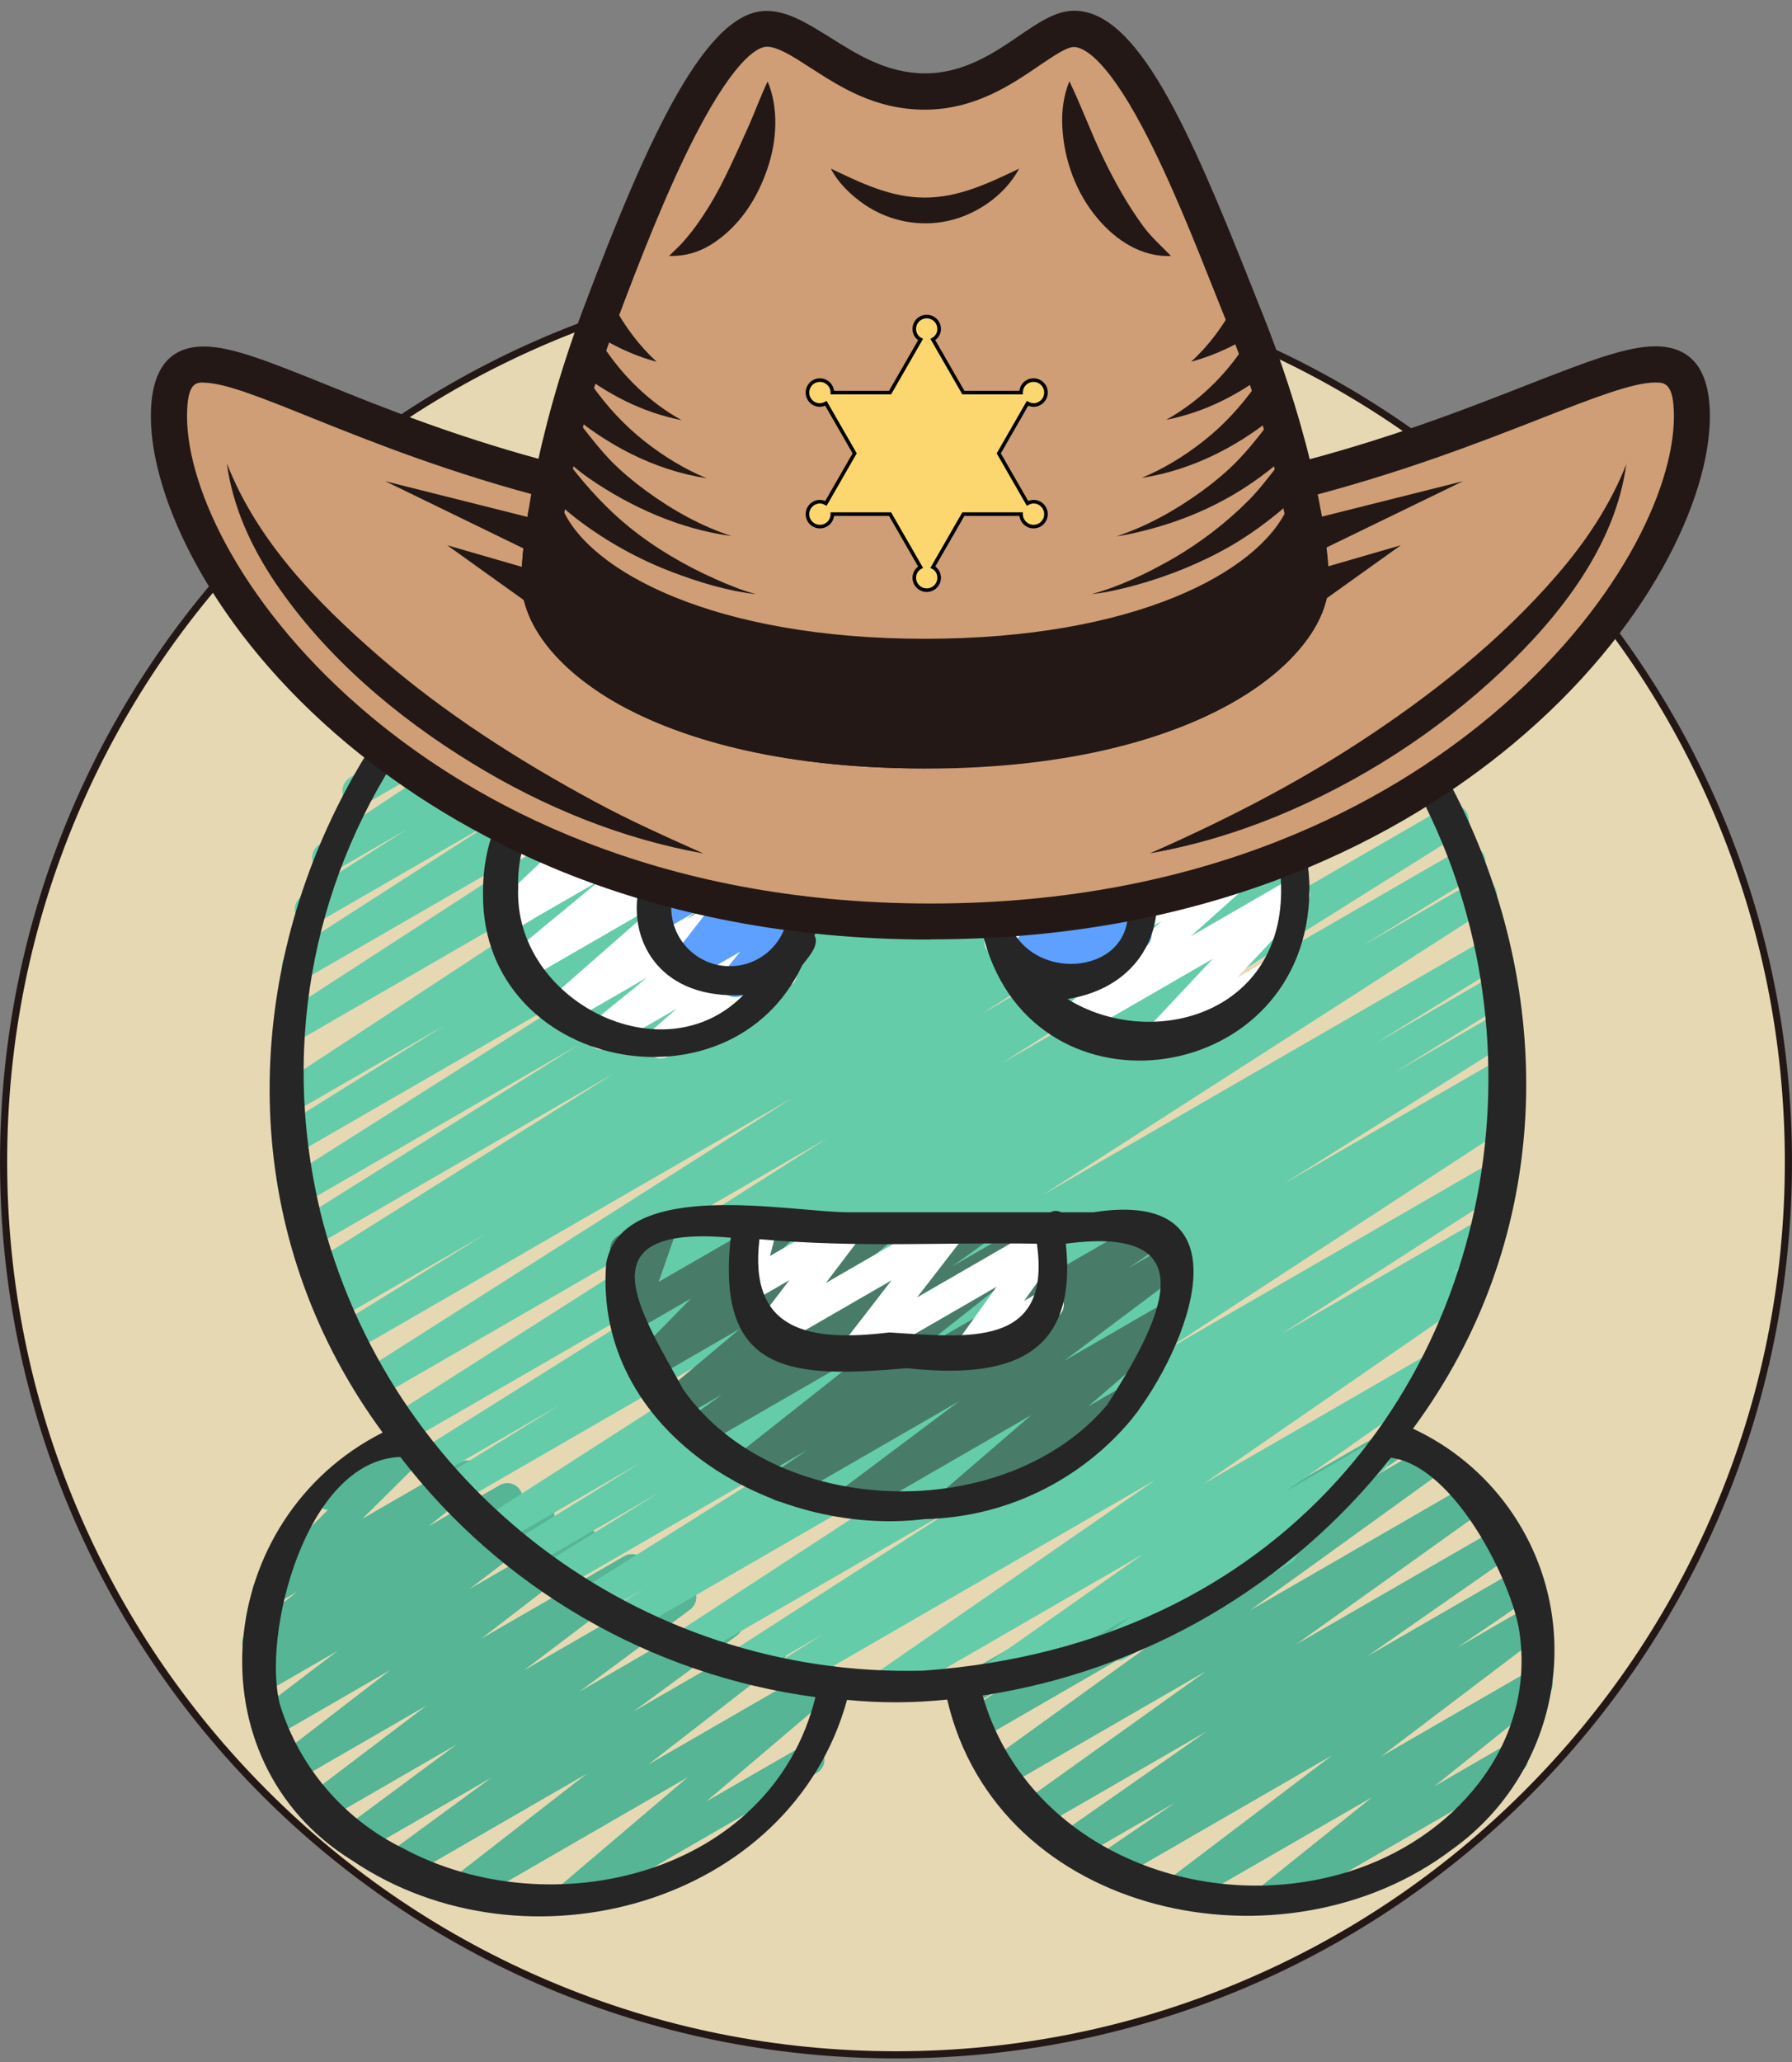 <?xml version="1.0" encoding="UTF-8"?>
<svg xmlns="http://www.w3.org/2000/svg" viewBox="0 0 500 575">
  <rect x="0" y="0" width="500" height="575" fill="#808080" stroke="none"/>
  <defs>
    <style>
      .cls-1 {
        fill: #65ccaa;
      }

      .cls-1, .cls-2, .cls-3, .cls-4, .cls-5, .cls-6, .cls-7, .cls-8, .cls-9 {
        stroke-width: 0px;
      }

      .cls-2 {
        fill: #262626;
      }

      .cls-3 {
        fill: #241816;
      }

      .cls-4 {
        fill: #fff;
      }

      .cls-5 {
        fill: #5da0ff;
      }

      .cls-6 {
        fill: #487c69;
      }

      .cls-7 {
        fill: #55b595;
      }

      .cls-8 {
        fill: #e7d8b4;
      }

      .cls-9 {
        fill: #cf9e76;
      }

      .cls-10 {
        fill: #fcd770;
        stroke: #000;
        stroke-miterlimit: 10;
      }
    </style>
  </defs>
  <g id="Capa_1" data-name="Capa 1">
    <g>
      <path class="cls-8" d="m250,573c-66.51,0-129.04-25.9-176.07-72.93C26.9,453.04,1,390.51,1,324s25.9-129.04,72.93-176.07c47.03-47.03,109.56-72.93,176.07-72.93s129.04,25.9,176.07,72.93c47.03,47.03,72.93,109.56,72.93,176.07s-25.9,129.04-72.93,176.07c-47.03,47.03-109.56,72.93-176.07,72.93Z"/>
      <path class="cls-3" d="m250,76c33.48,0,65.96,6.56,96.53,19.49,29.53,12.49,56.05,30.37,78.83,53.15,22.78,22.78,40.66,49.3,53.15,78.83,12.93,30.57,19.49,63.05,19.49,96.53s-6.56,65.96-19.49,96.53c-12.49,29.53-30.37,56.05-53.15,78.83-22.78,22.78-49.3,40.66-78.83,53.15-30.57,12.93-63.05,19.49-96.53,19.49s-65.96-6.56-96.53-19.49c-29.53-12.49-56.05-30.37-78.83-53.15-22.78-22.78-40.66-49.3-53.15-78.83-12.93-30.57-19.49-63.05-19.49-96.53s6.56-65.96,19.49-96.53c12.49-29.53,30.37-56.05,53.15-78.83s49.3-40.66,78.83-53.15c30.57-12.93,63.05-19.49,96.53-19.49m0-2C111.93,74,0,185.93,0,324s111.93,250,250,250,250-111.93,250-250-111.93-250-250-250h0Z"/>
    </g>
  </g>
  <g id="Capa_2" data-name="Capa 2">
    <g>
      <path class="cls-7" d="m158.37,533.93c-2.36,0-4.26-1.93-4.25-4.28,0-1.24.55-2.42,1.49-3.23l36.29-30.83-60.71,35.05c-2.04,1.19-4.65.5-5.83-1.54-1.08-1.85-.62-4.22,1.08-5.53l37.28-28.95-50.7,29.27c-2.04,1.18-4.65.48-5.83-1.56-1.09-1.88-.58-4.29,1.17-5.57l28.74-21.05-36.01,20.8c-2.06,1.15-4.66.41-5.8-1.65-1.03-1.85-.55-4.18,1.14-5.46l30.98-22.95-36.38,21.02c-2.05,1.17-4.65.45-5.82-1.6-1.05-1.85-.58-4.2,1.11-5.49l32.66-24.75-36.27,20.94c-2.05,1.16-4.66.43-5.81-1.63-1.03-1.83-.57-4.15,1.08-5.45l30.94-23.8-32.01,18.48c-2.04,1.18-4.65.49-5.83-1.54-1.09-1.87-.61-4.25,1.11-5.55l22.07-16.77-20.1,11.6c-2.04,1.17-4.65.47-5.82-1.58-1.08-1.89-.57-4.29,1.19-5.57l3.49-2.56c-2.26.66-4.63-.63-5.3-2.89-.49-1.67.08-3.47,1.45-4.55l13.65-10.84-6.05,3.5c-2.05,1.16-4.66.43-5.81-1.63-.93-1.66-.65-3.74.69-5.1l19.84-19.63c-2.34-.24-4.05-2.33-3.81-4.68.14-1.36.92-2.57,2.1-3.26l23.71-13.65c1.85-1.07,4.22-.61,5.52,1.09,1.31,1.71,1.14,4.12-.39,5.63l-17.5,17.32,27.15-15.68c2.04-1.18,4.65-.49,5.83,1.54,1.07,1.83.62,4.17-1.04,5.49l-13.59,10.81,19.96-11.53c2.04-1.17,4.65-.47,5.82,1.58,1.08,1.89.57,4.29-1.19,5.57l-2.61,1.89,6.9-3.99c2.05-1.17,4.65-.45,5.82,1.6,1.05,1.85.58,4.2-1.11,5.49l-22.04,16.8,29.43-16.98c2.05-1.16,4.66-.43,5.81,1.63,1.03,1.83.57,4.15-1.08,5.45l-30.92,23.78,39.95-23.04c2.05-1.17,4.65-.45,5.82,1.6,1.05,1.85.58,4.2-1.11,5.49l-32.69,24.75,41.68-24.06c2.05-1.16,4.65-.45,5.82,1.6,1.06,1.86.57,4.23-1.14,5.52l-30.96,22.93,39.3-22.78c2.04-1.18,4.65-.48,5.83,1.56,1.09,1.88.58,4.29-1.17,5.57l-28.77,21.11,36.6-21.13c2.06-1.15,4.66-.41,5.8,1.65,1.01,1.82.57,4.11-1.06,5.41l-37.28,28.92,47.61-27.49c2.05-1.17,4.65-.45,5.82,1.59,1.01,1.78.62,4.02-.93,5.35l-36.29,30.82,26.4-15.24c1.99-1.26,4.63-.68,5.89,1.31,1.26,1.99.68,4.63-1.31,5.89-.1.06-.2.12-.31.18l-67.26,38.84c-.65.38-1.38.58-2.13.57h0Z"/>
      <path class="cls-7" d="m354.1,533.96c-2.36,0-4.27-1.91-4.27-4.27,0-1.29.58-2.51,1.59-3.32l31.45-25.23-52.39,30.24c-2.04,1.17-4.65.46-5.82-1.58-1.07-1.86-.59-4.22,1.12-5.52l45.92-34.81-60.85,35.14c-2.04,1.18-4.65.49-5.83-1.55-1.12-1.94-.56-4.41,1.29-5.67l21.66-14.75-27.61,15.94c-2.06,1.14-4.66.4-5.8-1.67-1.04-1.89-.52-4.25,1.23-5.52l40.96-28.61-47.01,27.14c-2.03,1.19-4.65.51-5.84-1.52-1.12-1.91-.59-4.37,1.22-5.65l51.52-36.81-56.4,32.55c-2.04,1.17-4.65.47-5.82-1.58-1.08-1.89-.57-4.29,1.19-5.57l52.05-37.55-54.13,31.25c-2.04,1.18-4.65.49-5.83-1.55-1.13-1.95-.55-4.43,1.32-5.68l10.96-7.34-8.89,5.12c-1.99,1.26-4.63.68-5.89-1.31-1.26-1.99-.68-4.63,1.31-5.89.1-.06.2-.12.31-.18l119.74-69.12c2.07-1.12,4.66-.35,5.78,1.72,1.02,1.89.48,4.25-1.28,5.5l-10.94,7.34,15.98-9.22c2.06-1.15,4.66-.41,5.8,1.65,1.04,1.86.54,4.21-1.17,5.49l-52.05,37.55,59.89-34.58c2.03-1.19,4.65-.51,5.84,1.52,1.12,1.91.59,4.37-1.22,5.65l-51.55,36.84,56.23-32.43c2.06-1.14,4.66-.4,5.8,1.67,1.04,1.89.52,4.25-1.23,5.52l-40.98,28.57,42.15-24.34c2.04-1.18,4.65-.49,5.83,1.55,1.12,1.94.56,4.41-1.29,5.67l-21.64,14.74,19.97-11.54c2.05-1.17,4.65-.45,5.82,1.6,1.05,1.85.58,4.2-1.11,5.49l-45.94,34.82,41.58-24c2.04-1.18,4.65-.47,5.83,1.57,1.05,1.82.62,4.13-1.01,5.45l-31.43,25.22,19.63-11.35c1.99-1.26,4.63-.68,5.89,1.31,1.26,1.99.68,4.63-1.31,5.89-.1.06-.2.12-.31.18l-67.92,39.21c-.63.38-1.35.59-2.09.6Z"/>
      <path class="cls-1" d="m246.86,474.32c-2.36,0-4.27-1.91-4.27-4.26,0-1.4.69-2.71,1.84-3.51l77.91-53.84-100.88,58.25c-2.02,1.22-4.64.57-5.86-1.45-1.22-2.02-.57-4.64,1.45-5.86l12.76-8.05-21.41,12.36c-2.01,1.23-4.64.59-5.87-1.42s-.59-4.64,1.42-5.87l63.67-40.96-74.89,43.23c-2.01,1.23-4.64.61-5.87-1.4-1.23-2.01-.61-4.64,1.4-5.87l99.04-64.61-111.53,64.39c-2.08,1.11-4.66.33-5.77-1.75-1.03-1.94-.43-4.34,1.4-5.56l7.98-4.94-12.66,7.3c-2.06,1.14-4.66.38-5.79-1.68-1.07-1.95-.47-4.39,1.38-5.61l64.33-40.46-70.74,40.86c-2.02,1.22-4.65.56-5.86-1.46-1.22-2.02-.56-4.65,1.46-5.86l32.19-19.94-36.32,20.98c-2.09,1.09-4.67.28-5.75-1.81-1-1.92-.4-4.28,1.39-5.5l35.84-22.19-39.53,22.83c-2.03,1.19-4.65.51-5.84-1.52-1.16-1.98-.54-4.53,1.4-5.76l124.95-80.27-132.01,76.19c-2.02,1.21-4.64.54-5.85-1.48-1.21-2.02-.54-4.64,1.48-5.85h0l32.5-20.04-34.6,19.99c-2.02,1.22-4.64.56-5.86-1.45-1.22-2.02-.56-4.64,1.45-5.86l88.1-55.24-91.31,52.69c-2.06,1.15-4.66.41-5.81-1.64-1.09-1.95-.49-4.41,1.38-5.64l121.52-77.37-125.08,72.21c-2.07,1.12-4.66.35-5.78-1.72-1.05-1.93-.46-4.34,1.36-5.57l119.53-76.02-121.98,70.42c-2.02,1.21-4.65.55-5.85-1.48-1.21-2.02-.55-4.65,1.48-5.85l40.92-25.24-40.6,23.43c-2.06,1.14-4.66.39-5.8-1.67-1.09-1.97-.46-4.45,1.44-5.66l5.4-3.31-4.16,2.41c-2.02,1.22-4.64.56-5.86-1.45-1.22-2.02-.56-4.64,1.45-5.86l84.11-52.76-83.34,48.11c-2.06,1.15-4.66.42-5.81-1.64-1.1-1.96-.49-4.44,1.4-5.67l77.65-48.64-75.95,43.85c-2.07,1.12-4.66.35-5.78-1.72-1.05-1.93-.46-4.34,1.36-5.57l92.5-58.62-90.09,51.98c-2.04,1.18-4.65.48-5.83-1.57-1.15-1.99-.51-4.53,1.43-5.75l45.07-28.08-41.53,23.94c-2.02,1.21-4.64.55-5.85-1.47-1.19-1.98-.58-4.55,1.37-5.79l119.47-78.41-114.6,66.15c-2.06,1.15-4.66.41-5.81-1.64-1.08-1.94-.5-4.39,1.35-5.63l88.22-57.17-81.59,47.09c-2.05,1.17-4.65.45-5.82-1.6-1.12-1.96-.51-4.45,1.37-5.68l59.09-37.97-51.05,29.47c-2.05,1.17-4.65.46-5.82-1.59-1.13-1.97-.51-4.48,1.4-5.71l29.24-18.65-20,11.56c-2.06,1.15-4.66.42-5.81-1.64-1.08-1.93-.5-4.37,1.33-5.61l46.77-30.91-33.89,19.57c-2.07,1.13-4.66.38-5.79-1.69-1.04-1.9-.49-4.27,1.27-5.53l33.48-22.61-16.31,9.39c-2.04,1.17-4.65.47-5.82-1.58-1.06-1.85-.6-4.19,1.09-5.5l33-25.4c-1.19-.25-2.21-.99-2.81-2.04-1.18-2.04-.48-4.65,1.56-5.83l46.17-26.65c2.04-1.17,4.65-.47,5.82,1.58,1.06,1.85.6,4.19-1.09,5.5l-26.41,20.33,65.34-37.67c2.05-1.17,4.65-.45,5.82,1.59,1.1,1.93.54,4.38-1.3,5.63l-33.57,22.64,51.81-29.87c2.04-1.18,4.65-.49,5.83,1.55,1.13,1.96.55,4.46-1.34,5.7l-46.69,30.85,63.74-36.8c2.07-1.12,4.66-.35,5.78,1.72,1.05,1.93.46,4.34-1.36,5.57l-29.3,18.71,39.67-22.9c2.06-1.14,4.66-.38,5.79,1.68,1.06,1.94.48,4.36-1.36,5.6l-59.03,37.95,70.1-40.47c2.06-1.15,4.66-.41,5.81,1.64,1.08,1.94.5,4.39-1.35,5.63l-88.29,57.19,100.01-57.73c2.07-1.13,4.66-.36,5.79,1.71,1.04,1.91.47,4.3-1.32,5.54l-119.42,78.4,132-76.21c2.04-1.18,4.65-.48,5.83,1.56,1.15,1.99.51,4.53-1.43,5.75l-45.05,28.06,50.14-28.94c2.07-1.12,4.66-.35,5.78,1.72,1.05,1.93.46,4.34-1.36,5.57l-92.48,58.6,99.1-57.17c2.02-1.22,4.64-.56,5.86,1.45,1.22,2.02.56,4.64-1.45,5.86h0l-77.65,48.64,82.3-47.51c2.07-1.12,4.66-.35,5.78,1.72,1.05,1.94.45,4.36-1.39,5.59l-84.14,52.8,88.28-51.01c2.08-1.11,4.66-.33,5.77,1.75,1.04,1.95.42,4.37-1.42,5.58l-5.18,3.17,6.42-3.68c2.05-1.16,4.65-.43,5.81,1.62,1.11,1.98.48,4.48-1.43,5.7l-41.07,25.35,42.67-24.6c2.01-1.22,4.64-.58,5.86,1.43s.58,4.64-1.43,5.86l-119.47,75.99,122.76-70.88c2.01-1.22,4.64-.58,5.86,1.43s.58,4.64-1.43,5.86l-121.51,77.35,123.86-71.53c2.02-1.22,4.64-.56,5.86,1.45,1.22,2.02.56,4.64-1.45,5.86l-88.17,55.29,88.53-51.11c2.05-1.16,4.65-.43,5.81,1.62,1.11,1.98.48,4.48-1.43,5.7l-32.36,19.94,31.14-17.97c2.05-1.17,4.65-.45,5.82,1.6,1.12,1.96.51,4.45-1.37,5.68l-124.94,80.26,124.51-71.89c2.09-1.09,4.67-.28,5.76,1.81,1,1.92.4,4.28-1.39,5.5l-35.84,22.19,33.28-19.21c2.08-1.11,4.66-.33,5.77,1.75,1.03,1.94.43,4.34-1.4,5.56l-32.22,19.97,29.01-16.75c2.02-1.22,4.64-.57,5.86,1.45,1.22,2.02.57,4.64-1.45,5.86l-64.26,40.41,60.43-34.89c2.07-1.12,4.66-.35,5.78,1.72,1.06,1.95.44,4.39-1.42,5.6l-8.12,5.02,3.5-2.01c2.01-1.23,4.64-.61,5.87,1.4s.61,4.64-1.4,5.87l-98.99,64.6,92.53-53.42c2.01-1.23,4.64-.59,5.87,1.42s.59,4.64-1.42,5.87l-63.71,40.96,55.8-32.2c2.02-1.22,4.64-.57,5.86,1.45,1.22,2.02.57,4.64-1.45,5.86l-12.8,8.06,4.48-2.56c2.05-1.16,4.65-.43,5.81,1.62,1.08,1.91.53,4.32-1.26,5.58l-77.93,53.84,62.1-35.84c2.05-1.16,4.65-.44,5.82,1.61,1.08,1.9.55,4.31-1.23,5.58l-44.31,31.11,23.04-13.28c2.04-1.19,4.65-.5,5.84,1.54,1.11,1.9.59,4.32-1.18,5.61l-25.6,18.6c.51.35.94.82,1.25,1.37,1.17,2.04.47,4.64-1.56,5.82l-46.18,26.67c-2.04,1.19-4.65.5-5.84-1.54-1.11-1.9-.59-4.32,1.18-5.61l6.68-4.86-36.83,21.27c-2.05,1.16-4.65.44-5.82-1.61-1.08-1.9-.55-4.31,1.23-5.58l44.37-31.16-69.84,40.34c-.65.37-1.38.57-2.13.57h0Z"/>
      <path class="cls-7" d="m257.05,158.7c-2.36,0-4.27-1.91-4.27-4.26,0-.79.22-1.56.63-2.23l1.75-2.86-14.07,8.12c-2.04,1.18-4.65.48-5.83-1.57-.96-1.67-.69-3.77.66-5.13l6.4-6.45-6.42,3.7c-2.01,1.22-4.64.58-5.86-1.43-1.07-1.76-.73-4.03.8-5.4l8.32-7.88-3.41,1.99c-1.76,1.02-3.99.67-5.34-.85-1.34-1.53-1.42-3.8-.17-5.42l12.89-16.7-8,4.63c-2.04,1.18-4.65.49-5.83-1.55-.54-.93-.71-2.02-.47-3.07l1.78-8c-2.19-.88-3.25-3.36-2.37-5.55.36-.9,1.02-1.65,1.87-2.13l4.16-2.39c2.04-1.17,4.65-.47,5.82,1.58.53.92.7,2.01.46,3.05l-1.29,5.79,18.29-10.57c2.04-1.18,4.65-.49,5.83,1.55.87,1.5.75,3.39-.32,4.76l-12.9,16.73,16.05-9.26c2-1.24,4.63-.62,5.87,1.38,1.09,1.77.75,4.07-.8,5.44l-8.32,7.87,2.73-1.56c2.07-1.13,4.66-.36,5.79,1.71.89,1.63.62,3.65-.67,4.99l-6.41,6.47.95-.55c2.04-1.18,4.65-.49,5.83,1.55.79,1.36.77,3.03-.05,4.37l-3.11,5.12c2.28.61,3.63,2.95,3.02,5.22-.29,1.09-1.01,2.03-1.99,2.59l-9.91,5.72c-.64.35-1.37.52-2.1.49h0Z"/>
      <path class="cls-6" d="m237.35,423.02c-2.36,0-4.27-1.91-4.27-4.27,0-1.34.63-2.61,1.71-3.41l32.79-24.58-47.56,27.45c-2.05,1.16-4.66.43-5.81-1.63-1.08-1.92-.52-4.34,1.28-5.59l9.77-6.66-15.51,8.96c-2.03,1.19-4.65.52-5.84-1.52-1.09-1.85-.63-4.22,1.06-5.53l38.67-30.54-47.27,27.31c-2.04,1.18-4.65.49-5.83-1.55-1.1-1.9-.58-4.33,1.21-5.61l9.7-6.99-11.55,6.67c-2.03,1.2-4.64.54-5.85-1.49-1.08-1.81-.67-4.14.96-5.47l21.4-18.01-23.52,13.58c-2.05,1.17-4.65.45-5.82-1.59-.94-1.65-.68-3.72.65-5.09l15.08-15.36-14.67,8.47c-2.03,1.19-4.65.5-5.84-1.53-.64-1.09-.76-2.4-.33-3.59l4.66-13.36c-2.04,1.18-4.65.48-5.83-1.57-1.18-2.04-.48-4.65,1.57-5.83l9.91-5.72c2.03-1.19,4.65-.5,5.84,1.53.64,1.09.76,2.4.33,3.59l-4.66,13.36,32-18.43c2.05-1.17,4.65-.45,5.82,1.59.94,1.65.68,3.72-.65,5.09l-15.06,15.31,38.09-21.99c2.05-1.17,4.65-.46,5.82,1.59,1.02,1.78.62,4.04-.94,5.37l-21.41,18.02,43.27-24.98c2.04-1.18,4.65-.49,5.83,1.55,1.1,1.9.58,4.33-1.21,5.61l-9.71,6.99,24.52-14.15c2.05-1.16,4.66-.43,5.81,1.63,1.02,1.82.58,4.11-1.04,5.41l-38.66,30.51,63.86-36.86c2.07-1.12,4.66-.36,5.79,1.71,1.03,1.89.49,4.24-1.25,5.5l-9.74,6.64,10.09-5.82c2.04-1.18,4.65-.48,5.83,1.56,1.08,1.87.59,4.25-1.13,5.55l-32.8,24.62,25.89-14.94c2.05-1.16,4.65-.44,5.81,1.61,1,1.76.62,3.98-.9,5.31l-24.02,20.69,8.19-4.73c2.05-1.16,4.65-.45,5.82,1.6,1.15,2.03.46,4.61-1.55,5.79l-47.52,27.43c-2.04,1.18-4.65.47-5.83-1.57-1.02-1.77-.64-4.02.91-5.36l24.04-20.7-48.22,27.85c-.65.38-1.4.58-2.16.57h0Z"/>
      <path class="cls-4" d="m322.28,295.04c-2.36,0-4.26-1.92-4.26-4.27,0-1.08.41-2.12,1.15-2.91l19.2-20.48-37.9,21.87c-2.08,1.1-4.66.31-5.77-1.77-.89-1.67-.56-3.73.79-5.06l28.67-25.6-36.75,21.21c-2.05,1.17-4.65.46-5.82-1.59-1.03-1.8-.61-4.09.99-5.41l24.03-19.51-25.6,14.77c-2.06,1.15-4.66.41-5.8-1.65-.95-1.7-.62-3.84.8-5.18l28.65-26.19-25.8,14.9c-2.04,1.18-4.65.48-5.83-1.56-.92-1.6-.71-3.61.52-4.98l15.7-17.53c-2.13,1.02-4.67.12-5.69-2.01-.95-1.99-.23-4.38,1.67-5.51l22.88-13.21c2.04-1.18,4.65-.48,5.83,1.56.92,1.6.71,3.61-.52,4.98l-15.68,17.49,36.59-21.12c2.06-1.15,4.66-.41,5.8,1.65.95,1.7.62,3.84-.8,5.18l-28.67,26.21,38.25-22.08c2.05-1.15,4.66-.42,5.81,1.63,1.01,1.79.59,4.05-.99,5.37l-24.02,19.51,26.19-15.11c2.04-1.18,4.65-.48,5.83,1.56,1.01,1.75.65,3.97-.85,5.32l-28.67,25.6,26.92-15.55c2.05-1.17,4.65-.46,5.82,1.58.93,1.62.69,3.66-.58,5.03l-19.2,20.48,6.47-3.73c1.99-1.26,4.63-.68,5.89,1.31s.68,4.63-1.31,5.89c-.1.06-.21.12-.31.18l-31.49,18.18c-.65.37-1.39.55-2.13.54h0Z"/>
      <path class="cls-4" d="m184.35,295.12c-2.36,0-4.27-1.91-4.27-4.26,0-1.23.53-2.4,1.45-3.21l7.26-6.37-18.77,10.84c-2.04,1.18-4.65.49-5.83-1.54-1.06-1.82-.63-4.13.99-5.45l15.45-12.6-22.46,12.96c-2.05,1.16-4.66.43-5.81-1.63-.98-1.74-.62-3.93.87-5.27l29.96-26.27-35.69,20.6c-2.05,1.16-4.65.44-5.82-1.61-1.02-1.79-.61-4.05.97-5.37l24.87-20.53-24.75,14.28c-2.01,1.22-4.64.58-5.86-1.43-1.07-1.76-.73-4.03.8-5.4l25.05-23.64-18.88,10.91c-2.04,1.17-4.65.46-5.82-1.58-.99-1.72-.66-3.89.8-5.24l10.04-9.22c-.74-.39-1.36-.98-1.77-1.71-1.18-2.04-.48-4.65,1.56-5.83l22.88-13.21c2.04-1.17,4.65-.46,5.82,1.58.99,1.72.66,3.89-.8,5.24l-3.53,3.25,17.07-9.86c2.01-1.22,4.64-.58,5.86,1.43,1.07,1.76.73,4.03-.8,5.4l-25.07,23.66,37.41-21.6c2.03-1.2,4.65-.52,5.84,1.51,1.07,1.82.65,4.15-.99,5.48l-24.87,20.58,29.11-16.8c2.05-1.17,4.65-.46,5.82,1.58,1.01,1.76.64,3.98-.88,5.32l-29.99,26.21,30.57-17.64c2.04-1.18,4.65-.49,5.83,1.54,1.06,1.82.63,4.13-.99,5.45l-15.44,12.6,10.38-5.97c2.04-1.18,4.65-.49,5.83,1.55,1.03,1.77.66,4.01-.88,5.36l-9.01,7.91c2.35-.13,4.36,1.68,4.49,4.03.09,1.6-.73,3.11-2.11,3.91l-33.73,19.48c-.65.37-1.39.56-2.13.55h0Z"/>
      <path class="cls-4" d="m239.29,380.57c-2.36.02-4.28-1.87-4.31-4.23,0-.96.31-1.89.89-2.65l12.89-16.66-32.62,18.82c-2.04,1.17-4.65.46-5.82-1.58-.85-1.49-.73-3.34.3-4.7l9.63-12.59-9.96,5.75c-2.04,1.17-4.65.47-5.83-1.57-.56-.97-.71-2.12-.43-3.21l2.34-8.95c-2.14-.99-3.07-3.53-2.08-5.66.37-.79.97-1.46,1.73-1.9l4.27-2.47c2.04-1.18,4.65-.48,5.83,1.56.56.97.72,2.12.43,3.21l-1.71,6.5,19.63-11.35c2.04-1.17,4.65-.46,5.82,1.58.85,1.49.73,3.34-.3,4.7l-9.56,12.6,32.84-18.96c2.04-1.18,4.65-.47,5.83,1.57.86,1.5.74,3.36-.31,4.73l-12.89,16.67,34.99-20.19c2.04-1.17,4.65-.47,5.82,1.58.83,1.45.74,3.24-.23,4.6l-10.73,14.97,4.5-2.56c1.99-1.26,4.63-.68,5.89,1.31,1.26,1.99.68,4.63-1.31,5.89-.1.06-.2.12-.31.18l-21.58,12.41c-2.05,1.17-4.65.46-5.82-1.59-.82-1.44-.73-3.22.22-4.58l10.72-14.98-36.64,21.15c-.64.39-1.38.59-2.13.6h0Z"/>
      <path class="cls-1" d="m245.79,107.13c-2.36,0-4.27-1.9-4.27-4.26,0-1.12.44-2.2,1.23-3l16.21-16.44-27.58,15.91c-2.04,1.18-4.65.48-5.83-1.56-1.01-1.75-.65-3.97.85-5.32l19.09-17.07-22.81,13.16c-2.04,1.18-4.65.47-5.83-1.57-1.05-1.82-.62-4.13,1.01-5.45l8.84-7.06-7.3,4.22c-2.04,1.18-4.65.47-5.83-1.57-1.02-1.77-.64-4.02.91-5.36l9.39-8.11-4.27,2.45c-2.02,1.22-4.64.56-5.86-1.45-1.04-1.72-.73-3.94.74-5.31l8.07-7.77c-.72-.38-1.31-.95-1.71-1.66-1.18-2.04-.48-4.65,1.55-5.83l20.29-11.75c2.02-1.22,4.64-.56,5.86,1.45,1.04,1.72.73,3.94-.74,5.31l-2.19,2.12,13.35-7.7c2.04-1.17,4.65-.47,5.83,1.57,1.02,1.77.64,4.01-.9,5.35l-9.45,8.14,15.57-8.99c2.04-1.18,4.65-.47,5.83,1.57,1.05,1.82.62,4.13-1.01,5.45l-8.8,7.09,10.89-6.28c2.05-1.16,4.65-.45,5.82,1.6.99,1.74.64,3.92-.84,5.27l-19.08,17.07,19.06-11.01c2.04-1.18,4.65-.48,5.83,1.56.96,1.66.69,3.76-.66,5.13l-16.16,16.39,8.99-5.18c2.09-1.09,4.67-.29,5.76,1.8,1.03,1.96.38,4.39-1.49,5.58l-36.23,20.92c-.65.38-1.38.58-2.13.58h0Z"/>
      <path class="cls-5" d="m294.51,277.93c-2.36,0-4.26-1.92-4.26-4.28,0-1.1.43-2.16,1.19-2.95l2.67-2.76-8.01,4.63c-2.04,1.18-4.65.48-5.83-1.56-.85-1.47-.75-3.29.26-4.66l12.8-17.45-14.4,8.31c-2.04,1.18-4.65.48-5.83-1.56-.92-1.59-.72-3.59.5-4.97l4.96-5.58c-2.21-.82-3.33-3.28-2.51-5.49.34-.92.99-1.7,1.84-2.19l15.97-9.22c2.04-1.18,4.65-.48,5.83,1.56.92,1.59.72,3.59-.5,4.97l-1.71,1.96,9.17-5.29c2.04-1.19,4.65-.5,5.83,1.54.86,1.47.76,3.31-.25,4.68l-12.8,17.45,16.72-9.65c2.05-1.17,4.65-.46,5.82,1.59.94,1.64.68,3.7-.62,5.06l-4.2,4.35c2.36.05,4.23,1.99,4.18,4.35-.03,1.49-.84,2.86-2.13,3.61l-22.54,12.98c-.66.38-1.41.58-2.17.57h0Z"/>
      <path class="cls-5" d="m205.2,278.05c-1.25,0-2.44-.55-3.25-1.5-1.34-1.57-1.36-3.86-.06-5.46l4.67-5.72-13.58,7.83c-2.04,1.17-4.65.47-5.82-1.58-.86-1.5-.73-3.37.33-4.74l12.44-16.02-14.95,8.64c-2.04,1.18-4.65.48-5.83-1.56-.88-1.52-.73-3.43.37-4.81l6.33-7.87c-2.34-.24-4.05-2.33-3.81-4.68.14-1.36.92-2.57,2.1-3.26l15.85-9.16c2.04-1.18,4.65-.48,5.83,1.56.88,1.52.73,3.43-.37,4.81l-4.95,6.15,14.05-8.12c2.04-1.17,4.65-.47,5.83,1.57.86,1.5.73,3.37-.32,4.73l-12.47,16.02,14.83-8.53c2.04-1.18,4.65-.49,5.83,1.55.89,1.54.74,3.47-.39,4.84l-6.25,7.68c2.34.31,3.98,2.45,3.67,4.79-.17,1.31-.94,2.47-2.09,3.13l-15.88,9.17c-.65.36-1.39.53-2.13.51h0Z"/>
      <g>
        <path class="cls-2" d="m394.24,398.4c76.75-103.73,4.92-257.25-121.11-272.21.11-9.19.7-18.38,1.34-27.55,9.42-8.04,14.7-19.91,14.37-32.29-12.99-74.72-115.04-16.51-62.08,33.73.54,8.91,1.32,17.76,1.17,26.69-125.36,17.16-198.05,168.29-121.17,272.71-47.19,23.82-53.88,91.38-8.46,119.35,48.21,32.55,122.32,12.36,138.04-44.81,9.29.93,18.66.9,27.95-.09,14.11,60.84,94.09,77.3,140.86,41.81,30.65-21.88,37.76-64.47,15.88-95.12-6.85-9.6-16.08-17.25-26.77-22.22h0ZM220.86,68.26c-.23-39.19,57.51-34.59,59.49,2.2-2.1,39.01-59.27,34.87-59.49-2.2Zm30.33,39.79c4.43-.25,8.78-1.26,12.87-3-.44,7.17-.85,14.34-1.08,21.51-.15,4.84,1.71,21.56-3.35,24.27-3.06.49-6.19.49-9.25,0-13.81,3.46-12.36-10.68-11.95-19.98-.19-8.32-.55-16.63-1.04-24.94,4.42,1.59,9.1,2.31,13.8,2.13Zm-138.87,407.29c-16.32-8.04-28.65-22.39-34.13-39.73-5.32-19.23,6.97-68.41,33.51-69.33,28.24,36.76,69.88,60.83,115.82,66.97-12.16,49.44-73.64,64.49-115.2,42.09Zm-23.04-177.92c-22.92-96.17,43.18-186.94,138.4-202.35-1.83,17.92,5.71,25.4,23.16,23.53,15.94,1.78,24.75-6.38,22.6-22.98,197.68,35.6,185.38,315.92-15.81,330.25-79.35,2.11-149.45-51.36-168.39-128.44h.03Zm286.85,184.56c-41.35,12.75-89.87-6.96-101.96-49.18,45.01-6.84,85.73-30.55,113.91-66.31,17.92,2.32,33.94,35.08,35.89,48.73,4.54,31.64-18.55,57.73-47.85,66.76Z"/>
        <path class="cls-2" d="m305.05,338.05h-9c-.92-.5-2.03-.5-2.94,0h-56.28c-16.42,0-62.98-9.86-67.69,14.14-3.74,47.15,46.55,76.62,88.85,71.42,22.4-.47,43.48-10.65,57.79-27.89,15.59-19.7,33.72-64.62-10.73-57.67h0Zm-15.74,8.76c4.19,29.35-19.49,26.08-41.18,24.75-21.91,2.65-39.35-.07-36.23-26,27.96,2.45,50.23.8,77.41,1.25Zm19.73,44.8c-28.32,33.77-92.83,32.2-118.41-4.17-11.32-20.85-29.01-46.08,13.25-42.3-4.27,38.79,17.98,39.09,49.19,36.39,27.44,2.95,47.79-2.46,44.31-34.72,41.79-5.61,24.76,24.08,11.65,44.8Z"/>
        <path class="cls-2" d="m223.81,269.2c1.53-2.08,4.96-5.54,3.46-8.33.87-2.75,1.52-5.57,1.94-8.43,5.71-63.4-95.34-66.16-94.44-2.73.03,48.58,68.99,62.09,89.05,19.49Zm-4-18.3c1.21,8.94-5.05,17.17-13.99,18.38-8.94,1.21-17.17-5.05-18.38-13.99-.29-2.11-.16-4.25.38-6.31,1.58-8.77,9.97-14.6,18.74-13.03,7.34,1.32,12.82,7.5,13.25,14.95Zm-75.23-3.5c-1.21-37.97,53.67-50.81,69.85-17.51-42.56-14.19-52.36,50.06-7.03,47.59-22.49,22.93-64.31,1.39-62.81-30.08h0Z"/>
        <path class="cls-2" d="m319.47,200.77c-26.51.6-47.52,22.58-46.92,49.09.03,1.52.14,3.05.32,4.56.41,2.7,1.03,5.36,1.85,7.97,14.44,51.59,90.16,40.62,90.64-14.11.18-25.69-20.21-46.8-45.89-47.51h0Zm-36.81,58.97c-1.14-3.13-1.89-6.39-2.24-9.7,1.49-19.08,31.33-17.01,33.84.68,4.1,19.72-23.04,24.15-31.6,9.05v-.03Zm15.26,18.84c40.6-6.66,27.9-65.23-12.14-48.2,17.92-29.12,72.11-23.52,71.68,18.38-.33,34.63-36.75,43.97-59.54,29.86v-.03Z"/>
      </g>
    </g>
  </g>
  <g id="Capa_3" data-name="Capa 3">
    <g>
      <path class="cls-9" d="m472,116.11c0,45.6-70.88,140.85-212.43,140.85S47.1,161.71,47.1,116.11s59.25,31.03,210.46,31.03c151.34.09,214.45-76.63,214.45-31.03Z"/>
      <path class="cls-3" d="m259.57,262c-80.32,0-132.68-29.63-162.53-54.47-37.92-31.6-54.95-68.69-54.95-91.42,0-12.95,5-19.49,14.79-19.49,7.72,0,18.04,4.17,33.58,10.4,32.52,13.17,86.99,35.11,167.18,35.11s135.36-21.81,168.63-34.85c15.89-6.19,27.39-10.71,35.55-10.71,10.14,0,15.27,6.54,15.27,19.49,0,22.74-16.94,59.78-54.95,91.42-29.85,24.84-82.21,54.47-162.53,54.47l-.04.04ZM56.89,106.67c-2.19,0-4.7,0-4.7,9.44,0,20.32,15.84,54.12,51.31,83.7,28.57,23.79,78.83,52.14,156.12,52.14s127.55-28.35,156.12-52.14c35.46-29.58,51.31-63.33,51.31-83.7,0-9.44-2.68-9.44-5.22-9.44-6.28,0-17.6,4.43-31.86,10.01-34.02,13.3-90.81,35.55-172.32,35.55s-137.69-22.47-170.91-35.81c-13.43-5.4-24.05-9.7-29.85-9.7v-.04Z"/>
      <path class="cls-9" d="m299.69,8.05c-9.09,0-20.85,17.47-41.61,17.47s-33.44-17.47-44.29-17.47c-15.27,0-33.66,45.91-46.52,80.23-12.86,34.37-16.77,63.07-16.77,73.6,0,19.71,34.28,47.36,107.53,47.36s107.53-28.66,107.53-47.36c0-10.27-4.43-38.36-18.52-73.34-11.76-29.36-30.42-80.54-47.45-80.54l.09.04Z"/>
      <path class="cls-3" d="m258.12,214.29c-42.71,0-69.04-9.22-83.61-16.9-18.17-9.66-29.01-22.87-29.01-35.55,0-10.27,3.6-39.33,17.12-75.4C181.4,36.4,197.34,3.04,213.84,3.04c5.97,0,11.41,3.47,17.73,7.37,7.46,4.7,15.89,10.05,26.55,10.05s19.09-5.57,26.25-10.49c5.49-3.73,10.23-6.98,15.36-6.98,17.6,0,31.95,32.74,48.94,75.45,1.14,2.9,2.24,5.62,3.25,8.16,14.92,37.18,18.87,65.44,18.87,75.23,0,12.33-10.84,25.5-28.92,35.2-14.7,7.81-41.17,17.16-83.7,17.16l-.04.09ZM213.84,13.05c-1.67,0-7.94,1.76-19.71,24.49-8.03,15.54-15.71,35.24-22.16,52.45-12.11,32.17-16.46,60.61-16.46,71.85,0,6.85,6.19,17.38,23.66,26.69,13.61,7.2,38.27,15.76,78.92,15.76s65.27-8.73,78.92-16.06c17.47-9.35,23.66-20.06,23.66-26.33,0-10.58-4.87-38.27-18.17-71.45-1.05-2.59-2.11-5.35-3.29-8.25-5.79-14.57-12.95-32.65-20.5-46.79-10.71-20.15-16.9-22.3-19.09-22.3-2.06,0-5.93,2.68-9.7,5.22-7.55,5.14-17.86,12.25-31.86,12.25s-23.7-6.41-31.86-11.63c-4.65-3.03-9.13-5.93-12.25-5.93l-.09.04Z"/>
      <g>
        <path class="cls-3" d="m258.12,183.08c-63.69,0-97.92-20.98-105.78-39.33-1.27,8.03-1.76,14.31-1.76,18.08,0,19.71,34.28,47.36,107.53,47.36s107.53-28.66,107.53-47.36c0-3.73-.61-9.88-2.06-17.82-8.25,17.86-42.44,39.06-105.51,39.06h.04Z"/>
        <path class="cls-3" d="m258.12,214.29c-42.71,0-69.04-9.22-83.61-16.9-18.17-9.66-29.01-22.87-29.01-35.55,0-4.65.61-11.32,1.84-18.87.35-2.19,2.11-3.95,4.35-4.21s4.35.97,5.22,3.03c7.46,17.47,42.31,36.34,101.17,36.34s92.92-18.74,100.99-36.17c.92-1.98,3.03-3.12,5.22-2.9,2.19.26,3.95,1.89,4.3,4.08,1.32,7.55,2.11,14.22,2.11,18.74,0,12.33-10.84,25.5-28.92,35.2-14.66,7.9-41.13,17.25-83.61,17.25l-.04-.04Zm-102.4-56.75c-.13,1.62-.13,3.12-.13,4.35,0,6.85,6.19,17.38,23.66,26.69,13.61,7.2,38.27,15.76,78.92,15.76s65.27-8.73,78.92-16.06c17.47-9.35,23.66-20.06,23.66-26.33,0-1.32-.09-2.94-.22-4.7-16.11,16.68-50.83,30.99-102.35,30.99-54.6-.09-87.3-14.79-102.4-30.68h-.04Z"/>
      </g>
      <path class="cls-3" d="m363.68,149.73c-1.27,2.59-2.59,5.22-4.43,7.55-2.41,2.9-4.92,5.57-7.81,7.94-5.97,5-12.68,8.95-19.71,12.16-14.57,6.67-30.46,10.14-46.3,12.03-16.42,1.98-33.14,1.98-49.64.57-15.84-1.32-32.22-4.43-46.96-10.58-7.81-3.25-15.76-7.02-22.3-12.47-3.25-2.68-6.32-5.49-9-8.78-2.19-2.68-3.73-5.62-5.14-8.73,3.16,5.49,7.11,10.36,12.25,14.09,6.06,4.43,12.47,7.9,19.36,10.84,14.44,6.14,30.42,9.22,45.95,10.84,16.33,1.67,32.74,1.84,49.11.7,8.08-.57,16.2-1.62,24.05-3.16,7.55-1.54,15.14-3.29,22.38-5.97,7.94-2.94,16.06-6.28,23-11.28,3.38-2.41,6.54-5,9.44-8.03,2.24-2.41,3.99-5,5.71-7.72h.04Z"/>
      <path class="cls-3" d="m326.73,71.38c-8.16.35-15.27-4.3-20.41-10.36-6.06-7.11-9.48-16.46-9.92-25.76-.22-4.3.35-8.65,1.98-12.6,3.38,6.98,5.97,14.22,9.35,21.2,3.25,6.76,6.85,13.21,11.28,19.27,2.33,3.12,5.14,5.57,7.72,8.25Z"/>
      <path class="cls-3" d="m186.67,71.38c1.32-1.32,2.77-2.59,3.99-3.99,1.67-1.89,3.29-3.95,4.7-6.06,2.77-3.99,5.22-8.38,7.33-12.73,2.24-4.65,4.43-9.44,6.5-14.13,1.67-3.86,3.16-7.94,5-11.76,3.16,7.55,2.55,16.81-.09,24.4-2.9,8.51-7.94,16.24-15.71,21.11-3.6,2.24-7.59,3.29-11.76,3.16h.04Z"/>
      <path class="cls-3" d="m63.29,129.19c8.43,21.59,24.97,38.62,42.22,53.63,18.39,15.98,38.98,29.14,60.39,40.69,9.88,5.35,20.15,9.92,30.33,14.48-22.82-4.08-44.55-12.95-64.34-25.06-21.2-12.95-40.91-29.63-54.95-50.26-6.85-10.14-12.03-21.33-13.65-33.49Z"/>
      <path class="cls-3" d="m453.79,129.19c-2.94,22.82-18.52,42.57-34.76,57.94-18.21,17.16-39.77,31.03-62.94,40.56-11.41,4.65-23.17,8.16-35.24,10.27,20.15-8.87,39.68-18.79,58.16-30.81,20.28-13.21,39.63-28.49,55.48-46.88,8.08-9.35,14.84-19.49,19.36-31.03l-.04-.04Z"/>
      <path class="cls-3" d="m231.83,47.02c8.38,3.99,16.68,8.08,26.2,8.08s17.95-4.08,26.33-8.08c-4.21,7.9-12.95,13.61-21.68,14.92-7.46,1.14-15.14-.61-21.42-4.87-3.73-2.55-7.33-5.97-9.44-10.05Z"/>
      <path class="cls-10" d="m288.37,139.9c-.61,0-1.19.22-1.67.48l-8.03-13.96,8.03-13.96c.48.26,1.05.48,1.67.48,1.89,0,3.47-1.54,3.47-3.47s-1.54-3.47-3.47-3.47-3.47,1.54-3.47,3.47h-16.11l-8.51-14.79c1.05-.57,1.76-1.67,1.76-2.94,0-1.89-1.54-3.47-3.47-3.47s-3.47,1.54-3.47,3.47c0,1.27.7,2.41,1.76,2.94l-8.51,14.79h-16.11c0-1.89-1.54-3.47-3.47-3.47s-3.47,1.54-3.47,3.47,1.54,3.47,3.47,3.47c.61,0,1.19-.22,1.67-.48l8.03,13.96-8.03,13.96c-.48-.26-1.05-.48-1.67-.48-1.89,0-3.47,1.54-3.47,3.47s1.54,3.47,3.47,3.47,3.47-1.54,3.47-3.47h16.11l8.51,14.79c-1.05.57-1.76,1.67-1.76,2.94,0,1.89,1.54,3.47,3.47,3.47s3.47-1.54,3.47-3.47c0-1.27-.7-2.41-1.76-2.94l8.51-14.79h16.11c0,1.89,1.54,3.47,3.47,3.47s3.47-1.54,3.47-3.47-1.54-3.47-3.47-3.47Z"/>
      <g>
        <path class="cls-3" d="m363.81,136.65c-6.32,5.93-12.95,11.28-20.5,15.63-8.3,4.78-17.34,8.38-26.55,10.93-3.99,1.05-8.08,2.06-12.16,2.46,7.81-2.11,15.41-5.79,22.47-9.79,7.81-4.52,15.05-10.05,21.42-16.46,2.9-2.94,5.4-6.28,7.94-9.48,2.41,2.24,4.92,4.52,7.37,6.76v-.04Z"/>
        <path class="cls-3" d="m360.87,125.37c-5.97,5.49-12.25,10.23-19.44,14.09-6.41,3.47-13.3,6.14-20.32,8.03-3.12.83-6.32,1.62-9.57,2.06,8.43-2.77,16.55-7.33,23.7-12.51,3.38-2.46,6.63-5.14,9.57-8.08,3.16-3.25,5.97-6.63,8.65-10.27,2.41,2.24,4.92,4.52,7.37,6.76l.04-.09Z"/>
        <path class="cls-3" d="m357.93,114.13c-11.1,9.66-24.71,16.9-39.41,19.14,6.19-2.55,12.11-6.19,17.38-10.36,5.71-4.52,10.4-9.7,14.66-15.63,2.46,2.33,4.92,4.56,7.37,6.85Z"/>
        <path class="cls-3" d="m354.95,102.85c-8.6,6.89-18.65,12.11-29.58,14.22,9-5,16.55-12.38,22.12-20.98,2.55,2.33,5,4.52,7.46,6.76Z"/>
        <path class="cls-3" d="m352.05,91.57c-6.06,4.17-12.6,7.37-19.71,9.3,5-4.56,9-10.01,12.16-15.98,2.46,2.24,5,4.43,7.55,6.67Z"/>
      </g>
      <g>
        <path class="cls-3" d="m159.19,129.89c4.92,6.32,10.23,12.11,16.46,17.16,7.24,5.84,15.36,10.58,23.79,14.35,3.73,1.67,7.59,3.25,11.54,4.3-8.08-.92-16.11-3.38-23.7-6.28-9.09-3.47-17.69-8.25-25.41-14-3.6-2.68-6.85-5.71-10.05-8.78,2.46-2.24,4.92-4.52,7.37-6.76Z"/>
        <path class="cls-3" d="m162.18,118.61c2.77,3.6,5.49,7.02,8.65,10.27,2.94,2.94,6.19,5.62,9.57,8.08,7.11,5.22,15.27,9.79,23.7,12.51-14.13-1.84-28.09-8.03-39.77-16.11-3.47-2.41-6.5-5.14-9.57-7.94,2.46-2.33,4.92-4.56,7.37-6.85l.04.04Z"/>
        <path class="cls-3" d="m165.12,107.37c4.21,5.93,8.95,11.1,14.66,15.63,5.27,4.17,11.19,7.81,17.38,10.36-14.7-2.24-28.31-9.48-39.41-19.14,2.46-2.33,4.92-4.56,7.37-6.85Z"/>
        <path class="cls-3" d="m168.06,96.18c5.62,8.6,13.08,15.98,22.12,20.98-10.93-2.11-20.98-7.33-29.58-14.22,2.46-2.33,5-4.52,7.46-6.76Z"/>
        <path class="cls-3" d="m171.05,84.9c3.16,5.97,7.2,11.41,12.16,15.98-7.11-1.89-13.65-5.22-19.71-9.3,2.55-2.24,5.05-4.43,7.55-6.67Z"/>
      </g>
      <g>
        <polygon class="cls-3" points="151.38 155.52 107.49 134.19 154.85 146.08 151.38 155.52"/>
        <polygon class="cls-3" points="148.88 169.3 124.78 152.05 153.31 160.3 148.88 169.3"/>
        <polygon class="cls-3" points="360.79 146.08 408.19 134.19 364.25 155.52 360.79 146.08"/>
        <polygon class="cls-3" points="362.37 160.3 390.85 152.05 366.71 169.3 362.37 160.3"/>
      </g>
    </g>
  </g>
</svg>